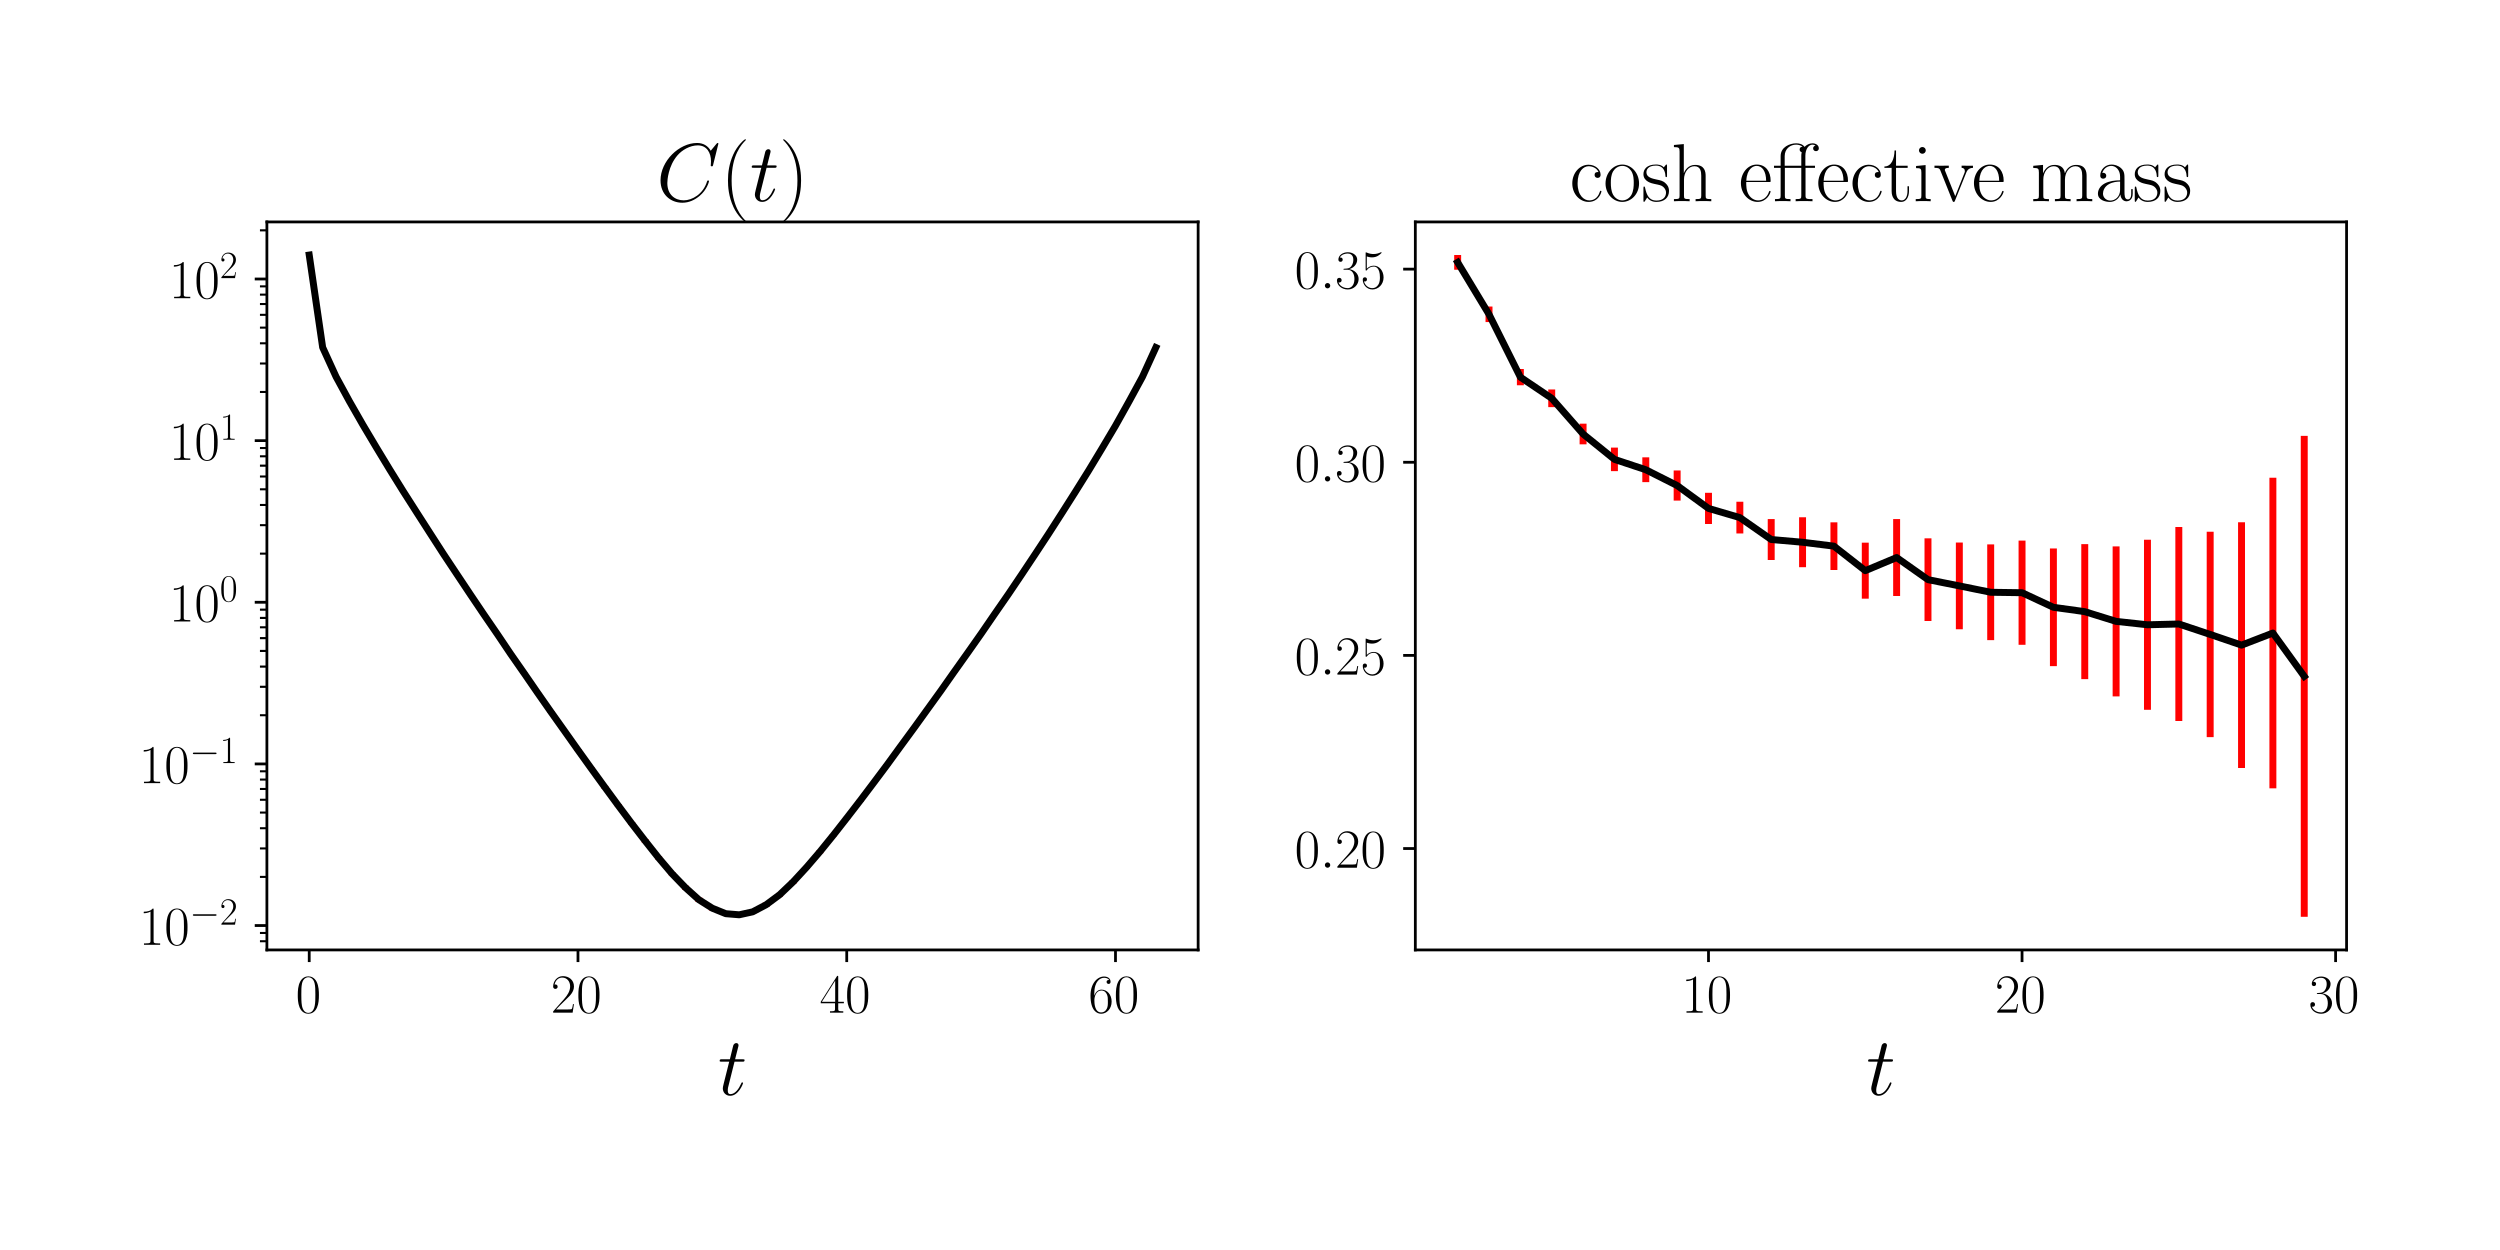 <?xml version="1.0" encoding="utf-8" standalone="no"?>
<!DOCTYPE svg PUBLIC "-//W3C//DTD SVG 1.1//EN"
  "http://www.w3.org/Graphics/SVG/1.1/DTD/svg11.dtd">
<!-- Created with matplotlib (https://matplotlib.org/) -->
<svg height="360pt" version="1.1" viewBox="0 0 720 360" width="720pt" xmlns="http://www.w3.org/2000/svg" xmlns:xlink="http://www.w3.org/1999/xlink">
 <defs>
  <style type="text/css">*{stroke-linecap:butt;stroke-linejoin:round;}</style>
 </defs>
 <g id="figure_1">
  <g id="patch_1">
   <path d="M 0 360 
L 720 360 
L 720 0 
L 0 0 
z
" style="fill:#ffffff;"/>
  </g>
  <g id="axes_1">
   <g id="patch_2">
    <path d="M 76.866 273.576 
L 345.063 273.576 
L 345.063 63.911 
L 76.866 63.911 
z
" style="fill:#ffffff;"/>
   </g>
   <g id="matplotlib.axis_1">
    <g id="xtick_1">
     <g id="line2d_1">
      <defs>
       <path d="M 0 0 
L 0 3.5 
" id="m0d33164f0e" style="stroke:#000000;stroke-width:0.8;"/>
      </defs>
      <g>
       <use style="stroke:#000000;stroke-width:0.8;" x="89.056" xlink:href="#m0d33164f0e" y="273.576"/>
      </g>
     </g>
     <g id="text_1">
      <!-- $\mathdefault{0}$ -->
      <g transform="translate(85.154 291.645)scale(0.16 -0.16)">
       <defs>
        <path d="M 42 31.641 
C 42 37.75 41.906 48.125 37.703 56.109 
C 34 63.109 28.094 65.594 22.906 65.594 
C 18.094 65.594 12 63.406 8.203 56.203 
C 4.203 48.719 3.797 39.438 3.797 31.641 
C 3.797 25.953 3.906 17.281 7 9.672 
C 11.297 -0.609 19 -2 22.906 -2 
C 27.5 -2 34.5 -0.109 38.594 9.375 
C 41.594 16.281 42 24.359 42 31.641 
z
M 22.906 -0.406 
C 16.5 -0.406 12.703 5.078 11.297 12.688 
C 10.203 18.562 10.203 27.156 10.203 32.75 
C 10.203 40.438 10.203 46.828 11.5 52.922 
C 13.406 61.391 19 64 22.906 64 
C 27 64 32.297 61.297 34.203 53.125 
C 35.5 47.438 35.594 40.734 35.594 32.75 
C 35.594 26.25 35.594 18.266 34.406 12.375 
C 32.297 1.484 26.406 -0.406 22.906 -0.406 
z
" id="CMR17-48"/>
       </defs>
       <use transform="scale(0.996)" xlink:href="#CMR17-48"/>
      </g>
     </g>
    </g>
    <g id="xtick_2">
     <g id="line2d_2">
      <g>
       <use style="stroke:#000000;stroke-width:0.8;" x="166.458" xlink:href="#m0d33164f0e" y="273.576"/>
      </g>
     </g>
     <g id="text_2">
      <!-- $\mathdefault{20}$ -->
      <g transform="translate(158.654 291.645)scale(0.16 -0.16)">
       <defs>
        <path d="M 41.703 15.453 
L 39.906 15.453 
C 38.906 8.375 38.094 7.172 37.703 6.562 
C 37.203 5.766 30 5.766 28.594 5.766 
L 9.406 5.766 
C 13 9.672 20 16.75 28.5 24.953 
C 34.594 30.734 41.703 37.531 41.703 47.422 
C 41.703 59.219 32.297 66 21.797 66 
C 10.797 66 4.094 56.312 4.094 47.344 
C 4.094 43.438 7 42.938 8.203 42.938 
C 9.203 42.938 12.203 43.547 12.203 47.031 
C 12.203 50.109 9.594 51 8.203 51 
C 7.594 51 7 50.906 6.594 50.703 
C 8.5 59.219 14.297 63.406 20.406 63.406 
C 29.094 63.406 34.797 56.516 34.797 47.422 
C 34.797 38.734 29.703 31.25 24 24.75 
L 4.094 2.281 
L 4.094 0 
L 39.297 0 
z
" id="CMR17-50"/>
       </defs>
       <use transform="scale(0.996)" xlink:href="#CMR17-50"/>
       <use transform="translate(45.69 0)scale(0.996)" xlink:href="#CMR17-48"/>
      </g>
     </g>
    </g>
    <g id="xtick_3">
     <g id="line2d_3">
      <g>
       <use style="stroke:#000000;stroke-width:0.8;" x="243.86" xlink:href="#m0d33164f0e" y="273.576"/>
      </g>
     </g>
     <g id="text_3">
      <!-- $\mathdefault{40}$ -->
      <g transform="translate(236.056 291.645)scale(0.16 -0.16)">
       <defs>
        <path d="M 33.594 64.406 
C 33.594 66.5 33.5 66.5 31.703 66.5 
L 2 19.594 
L 2 17 
L 27.797 17 
L 27.797 7.141 
C 27.797 3.5 27.594 2.5 20.594 2.5 
L 18.703 2.5 
L 18.703 0 
C 21.906 0 27.297 0 30.703 0 
C 34.094 0 39.5 0 42.703 0 
L 42.703 2.5 
L 40.797 2.5 
C 33.797 2.5 33.594 3.5 33.594 7.141 
L 33.594 17 
L 43.797 17 
L 43.797 19.594 
L 33.594 19.594 
z
M 28.094 57.859 
L 28.094 19.594 
L 4 19.594 
z
" id="CMR17-52"/>
       </defs>
       <use transform="scale(0.996)" xlink:href="#CMR17-52"/>
       <use transform="translate(45.69 0)scale(0.996)" xlink:href="#CMR17-48"/>
      </g>
     </g>
    </g>
    <g id="xtick_4">
     <g id="line2d_4">
      <g>
       <use style="stroke:#000000;stroke-width:0.8;" x="321.262" xlink:href="#m0d33164f0e" y="273.576"/>
      </g>
     </g>
     <g id="text_4">
      <!-- $\mathdefault{60}$ -->
      <g transform="translate(313.458 291.645)scale(0.16 -0.16)">
       <defs>
        <path d="M 10.594 34 
C 10.594 57.656 21.797 63 28.297 63 
C 30.406 63 35.5 62.641 37.5 59 
C 35.906 59 32.906 59 32.906 55.516 
C 32.906 52.828 35.094 51.922 36.5 51.922 
C 37.406 51.922 40.094 52.312 40.094 55.625 
C 40.094 61.781 35.094 65.297 28.203 65.297 
C 16.297 65.297 3.797 52.969 3.797 31 
C 3.797 3.953 15.094 -2 23.094 -2 
C 32.797 -2 42 6.672 42 20.047 
C 42 32.516 33.906 41.594 23.703 41.594 
C 17.594 41.594 13.094 37.609 10.594 30.625 
z
M 23.094 0.391 
C 10.797 0.391 10.797 18.75 10.797 22.438 
C 10.797 29.625 14.203 40 23.5 40 
C 25.203 40 30.094 40 33.406 33.125 
C 35.203 29.219 35.203 25.141 35.203 20.141 
C 35.203 14.75 35.203 10.781 33.094 6.781 
C 30.906 2.672 27.703 0.391 23.094 0.391 
z
" id="CMR17-54"/>
       </defs>
       <use transform="scale(0.996)" xlink:href="#CMR17-54"/>
       <use transform="translate(45.69 0)scale(0.996)" xlink:href="#CMR17-48"/>
      </g>
     </g>
    </g>
    <g id="text_5">
     <!-- $t$ -->
     <g transform="translate(206.737 315.349)scale(0.24 -0.24)">
      <defs>
       <path d="M 20.094 40.094 
L 29.297 40.094 
C 31.203 40.094 32.203 40.094 32.203 41.891 
C 32.203 43 31.594 43 29.594 43 
L 20.797 43 
L 24.5 57.688 
C 24.906 59.078 24.906 59.281 24.906 60 
C 24.906 61.609 23.594 62.5 22.297 62.5 
C 21.5 62.5 19.203 62.203 18.406 58.984 
L 14.5 43 
L 5.094 43 
C 3.094 43 2.203 43 2.203 41.094 
C 2.203 40.094 2.906 40.094 4.797 40.094 
L 13.703 40.094 
L 7.094 13.766 
C 6.297 10.281 6 9.281 6 7.984 
C 6 3.297 9.297 -1 14.906 -1 
C 25 -1 30.406 13.562 30.406 14.25 
C 30.406 14.859 30 15.156 29.406 15.156 
C 29.203 15.156 28.797 15.156 28.594 14.75 
C 28.5 14.656 28.406 14.547 27.703 12.953 
C 25.594 7.984 21 1 15.203 1 
C 12.203 1 12 3.5 12 5.688 
C 12 5.781 12 7.688 12.297 8.875 
z
" id="CMMI12-116"/>
      </defs>
      <use transform="scale(0.996)" xlink:href="#CMMI12-116"/>
     </g>
    </g>
   </g>
   <g id="matplotlib.axis_2">
    <g id="ytick_1">
     <g id="line2d_5">
      <defs>
       <path d="M 0 0 
L -3.5 0 
" id="m6067102708" style="stroke:#000000;stroke-width:0.8;"/>
      </defs>
      <g>
       <use style="stroke:#000000;stroke-width:0.8;" x="76.866" xlink:href="#m6067102708" y="266.56"/>
      </g>
     </g>
     <g id="text_6">
      <!-- $\mathdefault{10^{-2}}$ -->
      <g transform="translate(40 272.095)scale(0.16 -0.16)">
       <defs>
        <path d="M 26.594 63.406 
C 26.594 65.5 26.5 65.5 25.094 65.5 
C 21.203 61.188 15.297 59.797 9.703 59.797 
C 9.406 59.797 8.906 59.797 8.797 59.5 
C 8.703 59.297 8.703 59.094 8.703 57 
C 11.797 57 17 57.594 21 59.984 
L 21 7.203 
C 21 3.688 20.797 2.5 12.203 2.5 
L 9.203 2.5 
L 9.203 0 
C 14 0 19 0 23.797 0 
C 28.594 0 33.594 0 38.406 0 
L 38.406 2.5 
L 35.406 2.5 
C 26.797 2.5 26.594 3.594 26.594 7.156 
z
" id="CMR17-49"/>
        <path d="M 65.906 23 
C 67.594 23 69.406 23 69.406 25 
C 69.406 27 67.594 27 65.906 27 
L 11.797 27 
C 10.094 27 8.297 27 8.297 25 
C 8.297 23 10.094 23 11.797 23 
z
" id="CMSY10-0"/>
       </defs>
       <use transform="scale(0.996)" xlink:href="#CMR17-49"/>
       <use transform="translate(45.69 0)scale(0.996)" xlink:href="#CMR17-48"/>
       <use transform="translate(91.381 36.154)scale(0.697)" xlink:href="#CMSY10-0"/>
       <use transform="translate(145.622 36.154)scale(0.697)" xlink:href="#CMR17-50"/>
      </g>
     </g>
    </g>
    <g id="ytick_2">
     <g id="line2d_6">
      <g>
       <use style="stroke:#000000;stroke-width:0.8;" x="76.866" xlink:href="#m6067102708" y="220.007"/>
      </g>
     </g>
     <g id="text_7">
      <!-- $\mathdefault{10^{-1}}$ -->
      <g transform="translate(40 225.542)scale(0.16 -0.16)">
       <use transform="scale(0.996)" xlink:href="#CMR17-49"/>
       <use transform="translate(45.69 0)scale(0.996)" xlink:href="#CMR17-48"/>
       <use transform="translate(91.381 36.154)scale(0.697)" xlink:href="#CMSY10-0"/>
       <use transform="translate(145.622 36.154)scale(0.697)" xlink:href="#CMR17-49"/>
      </g>
     </g>
    </g>
    <g id="ytick_3">
     <g id="line2d_7">
      <g>
       <use style="stroke:#000000;stroke-width:0.8;" x="76.866" xlink:href="#m6067102708" y="173.455"/>
      </g>
     </g>
     <g id="text_8">
      <!-- $\mathdefault{10^{0}}$ -->
      <g transform="translate(48.679 178.989)scale(0.16 -0.16)">
       <use transform="scale(0.996)" xlink:href="#CMR17-49"/>
       <use transform="translate(45.69 0)scale(0.996)" xlink:href="#CMR17-48"/>
       <use transform="translate(91.381 36.154)scale(0.697)" xlink:href="#CMR17-48"/>
      </g>
     </g>
    </g>
    <g id="ytick_4">
     <g id="line2d_8">
      <g>
       <use style="stroke:#000000;stroke-width:0.8;" x="76.866" xlink:href="#m6067102708" y="126.902"/>
      </g>
     </g>
     <g id="text_9">
      <!-- $\mathdefault{10^{1}}$ -->
      <g transform="translate(48.679 132.437)scale(0.16 -0.16)">
       <use transform="scale(0.996)" xlink:href="#CMR17-49"/>
       <use transform="translate(45.69 0)scale(0.996)" xlink:href="#CMR17-48"/>
       <use transform="translate(91.381 36.154)scale(0.697)" xlink:href="#CMR17-49"/>
      </g>
     </g>
    </g>
    <g id="ytick_5">
     <g id="line2d_9">
      <g>
       <use style="stroke:#000000;stroke-width:0.8;" x="76.866" xlink:href="#m6067102708" y="80.349"/>
      </g>
     </g>
     <g id="text_10">
      <!-- $\mathdefault{10^{2}}$ -->
      <g transform="translate(48.679 85.884)scale(0.16 -0.16)">
       <use transform="scale(0.996)" xlink:href="#CMR17-49"/>
       <use transform="translate(45.69 0)scale(0.996)" xlink:href="#CMR17-48"/>
       <use transform="translate(91.381 36.154)scale(0.697)" xlink:href="#CMR17-50"/>
      </g>
     </g>
    </g>
    <g id="ytick_6">
     <g id="line2d_10">
      <defs>
       <path d="M 0 0 
L -2 0 
" id="md2aa01d8fb" style="stroke:#000000;stroke-width:0.6;"/>
      </defs>
      <g>
       <use style="stroke:#000000;stroke-width:0.6;" x="76.866" xlink:href="#md2aa01d8fb" y="271.071"/>
      </g>
     </g>
    </g>
    <g id="ytick_7">
     <g id="line2d_11">
      <g>
       <use style="stroke:#000000;stroke-width:0.6;" x="76.866" xlink:href="#md2aa01d8fb" y="268.69"/>
      </g>
     </g>
    </g>
    <g id="ytick_8">
     <g id="line2d_12">
      <g>
       <use style="stroke:#000000;stroke-width:0.6;" x="76.866" xlink:href="#md2aa01d8fb" y="252.546"/>
      </g>
     </g>
    </g>
    <g id="ytick_9">
     <g id="line2d_13">
      <g>
       <use style="stroke:#000000;stroke-width:0.6;" x="76.866" xlink:href="#md2aa01d8fb" y="244.349"/>
      </g>
     </g>
    </g>
    <g id="ytick_10">
     <g id="line2d_14">
      <g>
       <use style="stroke:#000000;stroke-width:0.6;" x="76.866" xlink:href="#md2aa01d8fb" y="238.532"/>
      </g>
     </g>
    </g>
    <g id="ytick_11">
     <g id="line2d_15">
      <g>
       <use style="stroke:#000000;stroke-width:0.6;" x="76.866" xlink:href="#md2aa01d8fb" y="234.021"/>
      </g>
     </g>
    </g>
    <g id="ytick_12">
     <g id="line2d_16">
      <g>
       <use style="stroke:#000000;stroke-width:0.6;" x="76.866" xlink:href="#md2aa01d8fb" y="230.335"/>
      </g>
     </g>
    </g>
    <g id="ytick_13">
     <g id="line2d_17">
      <g>
       <use style="stroke:#000000;stroke-width:0.6;" x="76.866" xlink:href="#md2aa01d8fb" y="227.218"/>
      </g>
     </g>
    </g>
    <g id="ytick_14">
     <g id="line2d_18">
      <g>
       <use style="stroke:#000000;stroke-width:0.6;" x="76.866" xlink:href="#md2aa01d8fb" y="224.519"/>
      </g>
     </g>
    </g>
    <g id="ytick_15">
     <g id="line2d_19">
      <g>
       <use style="stroke:#000000;stroke-width:0.6;" x="76.866" xlink:href="#md2aa01d8fb" y="222.137"/>
      </g>
     </g>
    </g>
    <g id="ytick_16">
     <g id="line2d_20">
      <g>
       <use style="stroke:#000000;stroke-width:0.6;" x="76.866" xlink:href="#md2aa01d8fb" y="205.993"/>
      </g>
     </g>
    </g>
    <g id="ytick_17">
     <g id="line2d_21">
      <g>
       <use style="stroke:#000000;stroke-width:0.6;" x="76.866" xlink:href="#md2aa01d8fb" y="197.796"/>
      </g>
     </g>
    </g>
    <g id="ytick_18">
     <g id="line2d_22">
      <g>
       <use style="stroke:#000000;stroke-width:0.6;" x="76.866" xlink:href="#md2aa01d8fb" y="191.98"/>
      </g>
     </g>
    </g>
    <g id="ytick_19">
     <g id="line2d_23">
      <g>
       <use style="stroke:#000000;stroke-width:0.6;" x="76.866" xlink:href="#md2aa01d8fb" y="187.468"/>
      </g>
     </g>
    </g>
    <g id="ytick_20">
     <g id="line2d_24">
      <g>
       <use style="stroke:#000000;stroke-width:0.6;" x="76.866" xlink:href="#md2aa01d8fb" y="183.782"/>
      </g>
     </g>
    </g>
    <g id="ytick_21">
     <g id="line2d_25">
      <g>
       <use style="stroke:#000000;stroke-width:0.6;" x="76.866" xlink:href="#md2aa01d8fb" y="180.666"/>
      </g>
     </g>
    </g>
    <g id="ytick_22">
     <g id="line2d_26">
      <g>
       <use style="stroke:#000000;stroke-width:0.6;" x="76.866" xlink:href="#md2aa01d8fb" y="177.966"/>
      </g>
     </g>
    </g>
    <g id="ytick_23">
     <g id="line2d_27">
      <g>
       <use style="stroke:#000000;stroke-width:0.6;" x="76.866" xlink:href="#md2aa01d8fb" y="175.585"/>
      </g>
     </g>
    </g>
    <g id="ytick_24">
     <g id="line2d_28">
      <g>
       <use style="stroke:#000000;stroke-width:0.6;" x="76.866" xlink:href="#md2aa01d8fb" y="159.441"/>
      </g>
     </g>
    </g>
    <g id="ytick_25">
     <g id="line2d_29">
      <g>
       <use style="stroke:#000000;stroke-width:0.6;" x="76.866" xlink:href="#md2aa01d8fb" y="151.243"/>
      </g>
     </g>
    </g>
    <g id="ytick_26">
     <g id="line2d_30">
      <g>
       <use style="stroke:#000000;stroke-width:0.6;" x="76.866" xlink:href="#md2aa01d8fb" y="145.427"/>
      </g>
     </g>
    </g>
    <g id="ytick_27">
     <g id="line2d_31">
      <g>
       <use style="stroke:#000000;stroke-width:0.6;" x="76.866" xlink:href="#md2aa01d8fb" y="140.916"/>
      </g>
     </g>
    </g>
    <g id="ytick_28">
     <g id="line2d_32">
      <g>
       <use style="stroke:#000000;stroke-width:0.6;" x="76.866" xlink:href="#md2aa01d8fb" y="137.23"/>
      </g>
     </g>
    </g>
    <g id="ytick_29">
     <g id="line2d_33">
      <g>
       <use style="stroke:#000000;stroke-width:0.6;" x="76.866" xlink:href="#md2aa01d8fb" y="134.113"/>
      </g>
     </g>
    </g>
    <g id="ytick_30">
     <g id="line2d_34">
      <g>
       <use style="stroke:#000000;stroke-width:0.6;" x="76.866" xlink:href="#md2aa01d8fb" y="131.413"/>
      </g>
     </g>
    </g>
    <g id="ytick_31">
     <g id="line2d_35">
      <g>
       <use style="stroke:#000000;stroke-width:0.6;" x="76.866" xlink:href="#md2aa01d8fb" y="129.032"/>
      </g>
     </g>
    </g>
    <g id="ytick_32">
     <g id="line2d_36">
      <g>
       <use style="stroke:#000000;stroke-width:0.6;" x="76.866" xlink:href="#md2aa01d8fb" y="112.888"/>
      </g>
     </g>
    </g>
    <g id="ytick_33">
     <g id="line2d_37">
      <g>
       <use style="stroke:#000000;stroke-width:0.6;" x="76.866" xlink:href="#md2aa01d8fb" y="104.691"/>
      </g>
     </g>
    </g>
    <g id="ytick_34">
     <g id="line2d_38">
      <g>
       <use style="stroke:#000000;stroke-width:0.6;" x="76.866" xlink:href="#md2aa01d8fb" y="98.874"/>
      </g>
     </g>
    </g>
    <g id="ytick_35">
     <g id="line2d_39">
      <g>
       <use style="stroke:#000000;stroke-width:0.6;" x="76.866" xlink:href="#md2aa01d8fb" y="94.363"/>
      </g>
     </g>
    </g>
    <g id="ytick_36">
     <g id="line2d_40">
      <g>
       <use style="stroke:#000000;stroke-width:0.6;" x="76.866" xlink:href="#md2aa01d8fb" y="90.677"/>
      </g>
     </g>
    </g>
    <g id="ytick_37">
     <g id="line2d_41">
      <g>
       <use style="stroke:#000000;stroke-width:0.6;" x="76.866" xlink:href="#md2aa01d8fb" y="87.56"/>
      </g>
     </g>
    </g>
    <g id="ytick_38">
     <g id="line2d_42">
      <g>
       <use style="stroke:#000000;stroke-width:0.6;" x="76.866" xlink:href="#md2aa01d8fb" y="84.861"/>
      </g>
     </g>
    </g>
    <g id="ytick_39">
     <g id="line2d_43">
      <g>
       <use style="stroke:#000000;stroke-width:0.6;" x="76.866" xlink:href="#md2aa01d8fb" y="82.479"/>
      </g>
     </g>
    </g>
    <g id="ytick_40">
     <g id="line2d_44">
      <g>
       <use style="stroke:#000000;stroke-width:0.6;" x="76.866" xlink:href="#md2aa01d8fb" y="66.335"/>
      </g>
     </g>
    </g>
   </g>
   <g id="LineCollection_1">
    <path clip-path="url(#pf3f26d2b0a)" d="M 89.056 73.465 
L 89.056 73.441 
" style="fill:none;stroke:#ff0000;stroke-width:2;"/>
    <path clip-path="url(#pf3f26d2b0a)" d="M 92.926 100.086 
L 92.926 100.027 
" style="fill:none;stroke:#ff0000;stroke-width:2;"/>
    <path clip-path="url(#pf3f26d2b0a)" d="M 96.797 108.56 
L 96.797 108.492 
" style="fill:none;stroke:#ff0000;stroke-width:2;"/>
    <path clip-path="url(#pf3f26d2b0a)" d="M 100.667 115.674 
L 100.667 115.598 
" style="fill:none;stroke:#ff0000;stroke-width:2;"/>
    <path clip-path="url(#pf3f26d2b0a)" d="M 104.537 122.439 
L 104.537 122.351 
" style="fill:none;stroke:#ff0000;stroke-width:2;"/>
    <path clip-path="url(#pf3f26d2b0a)" d="M 108.407 128.937 
L 108.407 128.853 
" style="fill:none;stroke:#ff0000;stroke-width:2;"/>
    <path clip-path="url(#pf3f26d2b0a)" d="M 112.277 135.329 
L 112.277 135.236 
" style="fill:none;stroke:#ff0000;stroke-width:2;"/>
    <path clip-path="url(#pf3f26d2b0a)" d="M 116.147 141.57 
L 116.147 141.457 
" style="fill:none;stroke:#ff0000;stroke-width:2;"/>
    <path clip-path="url(#pf3f26d2b0a)" d="M 120.017 147.641 
L 120.017 147.509 
" style="fill:none;stroke:#ff0000;stroke-width:2;"/>
    <path clip-path="url(#pf3f26d2b0a)" d="M 123.887 153.672 
L 123.887 153.534 
" style="fill:none;stroke:#ff0000;stroke-width:2;"/>
    <path clip-path="url(#pf3f26d2b0a)" d="M 127.757 159.69 
L 127.757 159.533 
" style="fill:none;stroke:#ff0000;stroke-width:2;"/>
    <path clip-path="url(#pf3f26d2b0a)" d="M 131.627 165.53 
L 131.627 165.346 
" style="fill:none;stroke:#ff0000;stroke-width:2;"/>
    <path clip-path="url(#pf3f26d2b0a)" d="M 135.498 171.351 
L 135.498 171.15 
" style="fill:none;stroke:#ff0000;stroke-width:2;"/>
    <path clip-path="url(#pf3f26d2b0a)" d="M 139.368 177.11 
L 139.368 176.875 
" style="fill:none;stroke:#ff0000;stroke-width:2;"/>
    <path clip-path="url(#pf3f26d2b0a)" d="M 143.238 182.784 
L 143.238 182.484 
" style="fill:none;stroke:#ff0000;stroke-width:2;"/>
    <path clip-path="url(#pf3f26d2b0a)" d="M 147.108 188.555 
L 147.108 188.227 
" style="fill:none;stroke:#ff0000;stroke-width:2;"/>
    <path clip-path="url(#pf3f26d2b0a)" d="M 150.978 194.154 
L 150.978 193.726 
" style="fill:none;stroke:#ff0000;stroke-width:2;"/>
    <path clip-path="url(#pf3f26d2b0a)" d="M 154.848 199.823 
L 154.848 199.301 
" style="fill:none;stroke:#ff0000;stroke-width:2;"/>
    <path clip-path="url(#pf3f26d2b0a)" d="M 158.718 205.348 
L 158.718 204.841 
" style="fill:none;stroke:#ff0000;stroke-width:2;"/>
    <path clip-path="url(#pf3f26d2b0a)" d="M 162.588 210.817 
L 162.588 210.269 
" style="fill:none;stroke:#ff0000;stroke-width:2;"/>
    <path clip-path="url(#pf3f26d2b0a)" d="M 166.458 216.302 
L 166.458 215.71 
" style="fill:none;stroke:#ff0000;stroke-width:2;"/>
    <path clip-path="url(#pf3f26d2b0a)" d="M 170.328 221.742 
L 170.328 221.048 
" style="fill:none;stroke:#ff0000;stroke-width:2;"/>
    <path clip-path="url(#pf3f26d2b0a)" d="M 174.199 227.141 
L 174.199 226.327 
" style="fill:none;stroke:#ff0000;stroke-width:2;"/>
    <path clip-path="url(#pf3f26d2b0a)" d="M 178.069 232.4 
L 178.069 231.61 
" style="fill:none;stroke:#ff0000;stroke-width:2;"/>
    <path clip-path="url(#pf3f26d2b0a)" d="M 181.939 237.594 
L 181.939 236.754 
" style="fill:none;stroke:#ff0000;stroke-width:2;"/>
    <path clip-path="url(#pf3f26d2b0a)" d="M 185.809 242.693 
L 185.809 241.691 
" style="fill:none;stroke:#ff0000;stroke-width:2;"/>
    <path clip-path="url(#pf3f26d2b0a)" d="M 189.679 247.552 
L 189.679 246.605 
" style="fill:none;stroke:#ff0000;stroke-width:2;"/>
    <path clip-path="url(#pf3f26d2b0a)" d="M 193.549 252.089 
L 193.549 251.189 
" style="fill:none;stroke:#ff0000;stroke-width:2;"/>
    <path clip-path="url(#pf3f26d2b0a)" d="M 197.419 256.238 
L 197.419 255.074 
" style="fill:none;stroke:#ff0000;stroke-width:2;"/>
    <path clip-path="url(#pf3f26d2b0a)" d="M 201.289 259.75 
L 201.289 258.528 
" style="fill:none;stroke:#ff0000;stroke-width:2;"/>
    <path clip-path="url(#pf3f26d2b0a)" d="M 205.159 262.21 
L 205.159 260.951 
" style="fill:none;stroke:#ff0000;stroke-width:2;"/>
    <path clip-path="url(#pf3f26d2b0a)" d="M 209.029 263.788 
L 209.029 262.519 
" style="fill:none;stroke:#ff0000;stroke-width:2;"/>
    <path clip-path="url(#pf3f26d2b0a)" d="M 212.899 264.046 
L 212.899 262.89 
" style="fill:none;stroke:#ff0000;stroke-width:2;"/>
    <path clip-path="url(#pf3f26d2b0a)" d="M 216.77 263.204 
L 216.77 262.032 
" style="fill:none;stroke:#ff0000;stroke-width:2;"/>
    <path clip-path="url(#pf3f26d2b0a)" d="M 220.64 261.181 
L 220.64 259.977 
" style="fill:none;stroke:#ff0000;stroke-width:2;"/>
    <path clip-path="url(#pf3f26d2b0a)" d="M 224.51 258.25 
L 224.51 257.168 
" style="fill:none;stroke:#ff0000;stroke-width:2;"/>
    <path clip-path="url(#pf3f26d2b0a)" d="M 228.38 254.532 
L 228.38 253.511 
" style="fill:none;stroke:#ff0000;stroke-width:2;"/>
    <path clip-path="url(#pf3f26d2b0a)" d="M 232.25 250.255 
L 232.25 249.393 
" style="fill:none;stroke:#ff0000;stroke-width:2;"/>
    <path clip-path="url(#pf3f26d2b0a)" d="M 236.12 245.749 
L 236.12 244.886 
" style="fill:none;stroke:#ff0000;stroke-width:2;"/>
    <path clip-path="url(#pf3f26d2b0a)" d="M 239.99 240.883 
L 239.99 240.207 
" style="fill:none;stroke:#ff0000;stroke-width:2;"/>
    <path clip-path="url(#pf3f26d2b0a)" d="M 243.86 235.925 
L 243.86 235.284 
" style="fill:none;stroke:#ff0000;stroke-width:2;"/>
    <path clip-path="url(#pf3f26d2b0a)" d="M 247.73 230.899 
L 247.73 230.28 
" style="fill:none;stroke:#ff0000;stroke-width:2;"/>
    <path clip-path="url(#pf3f26d2b0a)" d="M 251.6 225.714 
L 251.6 225.208 
" style="fill:none;stroke:#ff0000;stroke-width:2;"/>
    <path clip-path="url(#pf3f26d2b0a)" d="M 255.471 220.493 
L 255.471 220.078 
" style="fill:none;stroke:#ff0000;stroke-width:2;"/>
    <path clip-path="url(#pf3f26d2b0a)" d="M 259.341 215.16 
L 259.341 214.778 
" style="fill:none;stroke:#ff0000;stroke-width:2;"/>
    <path clip-path="url(#pf3f26d2b0a)" d="M 263.211 209.866 
L 263.211 209.523 
" style="fill:none;stroke:#ff0000;stroke-width:2;"/>
    <path clip-path="url(#pf3f26d2b0a)" d="M 267.081 204.49 
L 267.081 204.163 
" style="fill:none;stroke:#ff0000;stroke-width:2;"/>
    <path clip-path="url(#pf3f26d2b0a)" d="M 270.951 199.121 
L 270.951 198.813 
" style="fill:none;stroke:#ff0000;stroke-width:2;"/>
    <path clip-path="url(#pf3f26d2b0a)" d="M 274.821 193.602 
L 274.821 193.32 
" style="fill:none;stroke:#ff0000;stroke-width:2;"/>
    <path clip-path="url(#pf3f26d2b0a)" d="M 278.691 188.135 
L 278.691 187.9 
" style="fill:none;stroke:#ff0000;stroke-width:2;"/>
    <path clip-path="url(#pf3f26d2b0a)" d="M 282.561 182.617 
L 282.561 182.428 
" style="fill:none;stroke:#ff0000;stroke-width:2;"/>
    <path clip-path="url(#pf3f26d2b0a)" d="M 286.431 176.97 
L 286.431 176.775 
" style="fill:none;stroke:#ff0000;stroke-width:2;"/>
    <path clip-path="url(#pf3f26d2b0a)" d="M 290.301 171.382 
L 290.301 171.203 
" style="fill:none;stroke:#ff0000;stroke-width:2;"/>
    <path clip-path="url(#pf3f26d2b0a)" d="M 294.172 165.627 
L 294.172 165.482 
" style="fill:none;stroke:#ff0000;stroke-width:2;"/>
    <path clip-path="url(#pf3f26d2b0a)" d="M 298.042 159.816 
L 298.042 159.651 
" style="fill:none;stroke:#ff0000;stroke-width:2;"/>
    <path clip-path="url(#pf3f26d2b0a)" d="M 301.912 153.925 
L 301.912 153.786 
" style="fill:none;stroke:#ff0000;stroke-width:2;"/>
    <path clip-path="url(#pf3f26d2b0a)" d="M 305.782 147.897 
L 305.782 147.767 
" style="fill:none;stroke:#ff0000;stroke-width:2;"/>
    <path clip-path="url(#pf3f26d2b0a)" d="M 309.652 141.785 
L 309.652 141.679 
" style="fill:none;stroke:#ff0000;stroke-width:2;"/>
    <path clip-path="url(#pf3f26d2b0a)" d="M 313.522 135.59 
L 313.522 135.483 
" style="fill:none;stroke:#ff0000;stroke-width:2;"/>
    <path clip-path="url(#pf3f26d2b0a)" d="M 317.392 129.169 
L 317.392 129.079 
" style="fill:none;stroke:#ff0000;stroke-width:2;"/>
    <path clip-path="url(#pf3f26d2b0a)" d="M 321.262 122.645 
L 321.262 122.558 
" style="fill:none;stroke:#ff0000;stroke-width:2;"/>
    <path clip-path="url(#pf3f26d2b0a)" d="M 325.132 115.722 
L 325.132 115.641 
" style="fill:none;stroke:#ff0000;stroke-width:2;"/>
    <path clip-path="url(#pf3f26d2b0a)" d="M 329.002 108.604 
L 329.002 108.531 
" style="fill:none;stroke:#ff0000;stroke-width:2;"/>
    <path clip-path="url(#pf3f26d2b0a)" d="M 332.872 100.123 
L 332.872 100.057 
" style="fill:none;stroke:#ff0000;stroke-width:2;"/>
   </g>
   <g id="line2d_45">
    <path clip-path="url(#pf3f26d2b0a)" d="M 89.056 73.453 
L 92.926 100.057 
L 96.797 108.526 
L 100.667 115.636 
L 104.537 122.395 
L 108.407 128.895 
L 112.277 135.282 
L 116.147 141.514 
L 120.017 147.575 
L 123.887 153.603 
L 127.757 159.611 
L 131.627 165.438 
L 135.498 171.25 
L 139.368 176.992 
L 143.238 182.633 
L 147.108 188.39 
L 150.978 193.939 
L 154.848 199.56 
L 158.718 205.093 
L 162.588 210.541 
L 166.458 216.004 
L 170.328 221.392 
L 174.199 226.73 
L 178.069 232.001 
L 181.939 237.17 
L 185.809 242.186 
L 189.679 247.073 
L 193.549 251.634 
L 197.419 255.648 
L 201.289 259.13 
L 205.159 261.571 
L 209.029 263.143 
L 212.899 263.46 
L 216.77 262.61 
L 220.64 260.57 
L 224.51 257.702 
L 228.38 254.015 
L 232.25 249.82 
L 236.12 245.313 
L 239.99 240.543 
L 243.86 235.602 
L 247.73 230.587 
L 251.6 225.459 
L 255.471 220.285 
L 259.341 214.968 
L 263.211 209.694 
L 267.081 204.326 
L 270.951 198.966 
L 274.821 193.461 
L 278.691 188.017 
L 282.561 182.522 
L 286.431 176.872 
L 290.301 171.292 
L 294.172 165.554 
L 298.042 159.733 
L 301.912 153.856 
L 305.782 147.832 
L 309.652 141.732 
L 313.522 135.537 
L 317.392 129.124 
L 321.262 122.602 
L 325.132 115.681 
L 329.002 108.568 
L 332.872 100.09 
" style="fill:none;stroke:#000000;stroke-linecap:square;stroke-width:2;"/>
   </g>
   <g id="patch_3">
    <path d="M 76.866 273.576 
L 76.866 63.911 
" style="fill:none;stroke:#000000;stroke-linecap:square;stroke-linejoin:miter;stroke-width:0.8;"/>
   </g>
   <g id="patch_4">
    <path d="M 345.063 273.576 
L 345.063 63.911 
" style="fill:none;stroke:#000000;stroke-linecap:square;stroke-linejoin:miter;stroke-width:0.8;"/>
   </g>
   <g id="patch_5">
    <path d="M 76.866 273.576 
L 345.063 273.576 
" style="fill:none;stroke:#000000;stroke-linecap:square;stroke-linejoin:miter;stroke-width:0.8;"/>
   </g>
   <g id="patch_6">
    <path d="M 76.866 63.911 
L 345.063 63.911 
" style="fill:none;stroke:#000000;stroke-linecap:square;stroke-linejoin:miter;stroke-width:0.8;"/>
   </g>
   <g id="text_11">
    <!-- $C(t)$ -->
    <g transform="translate(189.036 57.911)scale(0.24 -0.24)">
     <defs>
      <path d="M 74.703 69.109 
C 74.703 70 74 70 73.797 70 
C 73.594 70 73.203 70 72.406 69 
L 65.5 60.656 
C 62 66.625 56.5 70 49 70 
C 27.406 70 5 48.25 5 24.922 
C 5 8.328 16.703 -2 31.297 -2 
C 39.297 -2 46.297 1.375 52.094 6.25 
C 60.797 13.484 63.406 23.141 63.406 23.922 
C 63.406 24.812 62.594 24.812 62.297 24.812 
C 61.406 24.812 61.297 24.219 61.094 23.812 
C 56.5 8.344 43 0.891 33 0.891 
C 22.406 0.891 13.203 7.641 13.203 21.734 
C 13.203 24.922 14.203 42.188 25.5 55.188 
C 31 61.547 40.406 67.109 49.906 67.109 
C 60.906 67.109 65.797 58.078 65.797 47.938 
C 65.797 45.359 65.5 43.188 65.5 42.781 
C 65.5 41.891 66.5 41.891 66.797 41.891 
C 67.906 41.891 68 41.984 68.406 43.766 
z
" id="CMMI12-67"/>
      <path d="M 30.594 -24.391 
C 30.594 -24.297 30.594 -24.094 30.297 -23.797 
C 25.703 -19.125 13.406 -6.359 13.406 24.703 
C 13.406 55.766 25.5 68.422 30.406 73.391 
C 30.406 73.5 30.594 73.703 30.594 74 
C 30.594 74.297 30.297 74.5 29.906 74.5 
C 28.797 74.5 20.297 67.125 15.406 56.156 
C 10.406 45.109 9 34.359 9 24.812 
C 9 17.625 9.703 5.484 15.703 -7.359 
C 20.5 -17.734 28.703 -25 29.906 -25 
C 30.406 -25 30.594 -24.797 30.594 -24.391 
z
" id="CMR17-40"/>
      <path d="M 26.297 24.703 
C 26.297 31.875 25.594 44.016 19.594 56.859 
C 14.797 67.234 6.594 74.5 5.406 74.5 
C 5.094 74.5 4.703 74.391 4.703 73.891 
C 4.703 73.703 4.797 73.594 4.906 73.391 
C 9.703 68.406 21.906 55.75 21.906 24.75 
C 21.906 -6.359 9.797 -19.016 4.906 -24.016 
C 4.797 -24.203 4.703 -24.312 4.703 -24.5 
C 4.703 -25 5.094 -25 5.406 -25 
C 6.5 -25 15 -17.625 19.906 -6.656 
C 24.906 4.391 26.297 15.141 26.297 24.703 
z
" id="CMR17-41"/>
     </defs>
     <use transform="scale(0.996)" xlink:href="#CMMI12-67"/>
     <use transform="translate(76.947 0)scale(0.996)" xlink:href="#CMR17-40"/>
     <use transform="translate(112.228 0)scale(0.996)" xlink:href="#CMMI12-116"/>
     <use transform="translate(147.454 0)scale(0.996)" xlink:href="#CMR17-41"/>
    </g>
   </g>
  </g>
  <g id="axes_2">
   <g id="patch_7">
    <path d="M 407.615 273.576 
L 675.812 273.576 
L 675.812 63.911 
L 407.615 63.911 
z
" style="fill:#ffffff;"/>
   </g>
   <g id="matplotlib.axis_3">
    <g id="xtick_5">
     <g id="line2d_46">
      <g>
       <use style="stroke:#000000;stroke-width:0.8;" x="492.047" xlink:href="#m0d33164f0e" y="273.576"/>
      </g>
     </g>
     <g id="text_12">
      <!-- $\mathdefault{10}$ -->
      <g transform="translate(484.243 291.645)scale(0.16 -0.16)">
       <use transform="scale(0.996)" xlink:href="#CMR17-49"/>
       <use transform="translate(45.69 0)scale(0.996)" xlink:href="#CMR17-48"/>
      </g>
     </g>
    </g>
    <g id="xtick_6">
     <g id="line2d_47">
      <g>
       <use style="stroke:#000000;stroke-width:0.8;" x="582.35" xlink:href="#m0d33164f0e" y="273.576"/>
      </g>
     </g>
     <g id="text_13">
      <!-- $\mathdefault{20}$ -->
      <g transform="translate(574.546 291.645)scale(0.16 -0.16)">
       <use transform="scale(0.996)" xlink:href="#CMR17-50"/>
       <use transform="translate(45.69 0)scale(0.996)" xlink:href="#CMR17-48"/>
      </g>
     </g>
    </g>
    <g id="xtick_7">
     <g id="line2d_48">
      <g>
       <use style="stroke:#000000;stroke-width:0.8;" x="672.652" xlink:href="#m0d33164f0e" y="273.576"/>
      </g>
     </g>
     <g id="text_14">
      <!-- $\mathdefault{30}$ -->
      <g transform="translate(664.848 291.645)scale(0.16 -0.16)">
       <defs>
        <path d="M 22.094 33.703 
C 31 33.703 34.906 25.969 34.906 17.031 
C 34.906 5 28.5 0.391 22.703 0.391 
C 17.406 0.391 8.797 3.031 6.094 10.828 
C 6.594 10.625 7.094 10.625 7.594 10.625 
C 10 10.625 11.797 12.219 11.797 14.812 
C 11.797 17.703 9.594 19 7.594 19 
C 5.906 19 3.297 18.203 3.297 14.469 
C 3.297 5.234 12.297 -2 22.906 -2 
C 34 -2 42.5 6.719 42.5 16.953 
C 42.5 26.672 34.5 33.703 25 34.797 
C 32.594 36.375 39.906 43.062 39.906 52.016 
C 39.906 59.688 32 65.297 23 65.297 
C 13.906 65.297 5.906 59.828 5.906 52.016 
C 5.906 48.594 8.5 48 9.797 48 
C 11.906 48 13.703 49.297 13.703 51.891 
C 13.703 54.469 11.906 55.766 9.797 55.766 
C 9.406 55.766 8.906 55.766 8.5 55.578 
C 11.406 61.859 19.297 63 22.797 63 
C 26.297 63 32.906 61.328 32.906 51.875 
C 32.906 49.109 32.5 44.188 29.094 39.844 
C 26.094 36 22.703 36 19.406 35.688 
C 18.906 35.688 16.594 35.453 16.203 35.453 
C 15.5 35.359 15.094 35.266 15.094 34.5 
C 15.094 33.797 15.203 33.703 17.203 33.703 
z
" id="CMR17-51"/>
       </defs>
       <use transform="scale(0.996)" xlink:href="#CMR17-51"/>
       <use transform="translate(45.69 0)scale(0.996)" xlink:href="#CMR17-48"/>
      </g>
     </g>
    </g>
    <g id="text_15">
     <!-- $t$ -->
     <g transform="translate(537.486 315.349)scale(0.24 -0.24)">
      <use transform="scale(0.996)" xlink:href="#CMMI12-116"/>
     </g>
    </g>
   </g>
   <g id="matplotlib.axis_4">
    <g id="ytick_41">
     <g id="line2d_49">
      <g>
       <use style="stroke:#000000;stroke-width:0.8;" x="407.615" xlink:href="#m6067102708" y="244.372"/>
      </g>
     </g>
     <g id="text_16">
      <!-- $\mathdefault{0.20}$ -->
      <g transform="translate(372.867 249.907)scale(0.16 -0.16)">
       <defs>
        <path d="M 18.406 4.797 
C 18.406 7.688 16 9.672 13.594 9.672 
C 10.703 9.672 8.703 7.281 8.703 4.891 
C 8.703 2 11.094 0 13.5 0 
C 16.406 0 18.406 2.391 18.406 4.797 
z
" id="CMMI12-58"/>
       </defs>
       <use transform="scale(0.996)" xlink:href="#CMR17-48"/>
       <use transform="translate(45.69 0)scale(0.996)" xlink:href="#CMMI12-58"/>
       <use transform="translate(72.788 0)scale(0.996)" xlink:href="#CMR17-50"/>
       <use transform="translate(118.478 0)scale(0.996)" xlink:href="#CMR17-48"/>
      </g>
     </g>
    </g>
    <g id="ytick_42">
     <g id="line2d_50">
      <g>
       <use style="stroke:#000000;stroke-width:0.8;" x="407.615" xlink:href="#m6067102708" y="188.754"/>
      </g>
     </g>
     <g id="text_17">
      <!-- $\mathdefault{0.25}$ -->
      <g transform="translate(372.867 194.289)scale(0.16 -0.16)">
       <defs>
        <path d="M 11.406 57.688 
C 12.406 57.281 16.5 56 20.703 56 
C 30 56 35.094 61.109 38 64.062 
C 38 64.953 38 65.5 37.406 65.5 
C 37.297 65.5 37.094 65.5 36.297 65.047 
C 32.797 63.406 28.703 62.078 23.703 62.078 
C 20.703 62.078 16.203 62.484 11.297 64.672 
C 10.203 65.172 10 65.172 9.906 65.172 
C 9.406 65.172 9.297 65.062 9.297 63.078 
L 9.297 34.422 
C 9.297 32.641 9.297 32.141 10.297 32.141 
C 10.797 32.141 11 32.344 11.5 33.031 
C 14.703 37.516 19.094 39.406 24.094 39.406 
C 27.594 39.406 35.094 37.219 35.094 20.141 
C 35.094 16.953 35.094 11.172 32.094 6.578 
C 29.594 2.484 25.703 0.391 21.406 0.391 
C 14.797 0.391 8.094 5 6.297 12.719 
C 6.703 12.609 7.5 12.422 7.906 12.422 
C 9.203 12.422 11.703 13.125 11.703 16.219 
C 11.703 18.906 9.797 20 7.906 20 
C 5.594 20 4.094 18.594 4.094 15.797 
C 4.094 7.094 11 -2 21.594 -2 
C 31.906 -2 41.703 6.875 41.703 19.75 
C 41.703 31.719 33.906 41 24.203 41 
C 19.094 41 14.797 39.109 11.406 35.531 
z
" id="CMR17-53"/>
       </defs>
       <use transform="scale(0.996)" xlink:href="#CMR17-48"/>
       <use transform="translate(45.69 0)scale(0.996)" xlink:href="#CMMI12-58"/>
       <use transform="translate(72.788 0)scale(0.996)" xlink:href="#CMR17-50"/>
       <use transform="translate(118.478 0)scale(0.996)" xlink:href="#CMR17-53"/>
      </g>
     </g>
    </g>
    <g id="ytick_43">
     <g id="line2d_51">
      <g>
       <use style="stroke:#000000;stroke-width:0.8;" x="407.615" xlink:href="#m6067102708" y="133.135"/>
      </g>
     </g>
     <g id="text_18">
      <!-- $\mathdefault{0.30}$ -->
      <g transform="translate(372.867 138.67)scale(0.16 -0.16)">
       <use transform="scale(0.996)" xlink:href="#CMR17-48"/>
       <use transform="translate(45.69 0)scale(0.996)" xlink:href="#CMMI12-58"/>
       <use transform="translate(72.788 0)scale(0.996)" xlink:href="#CMR17-51"/>
       <use transform="translate(118.478 0)scale(0.996)" xlink:href="#CMR17-48"/>
      </g>
     </g>
    </g>
    <g id="ytick_44">
     <g id="line2d_52">
      <g>
       <use style="stroke:#000000;stroke-width:0.8;" x="407.615" xlink:href="#m6067102708" y="77.517"/>
      </g>
     </g>
     <g id="text_19">
      <!-- $\mathdefault{0.35}$ -->
      <g transform="translate(372.867 83.052)scale(0.16 -0.16)">
       <use transform="scale(0.996)" xlink:href="#CMR17-48"/>
       <use transform="translate(45.69 0)scale(0.996)" xlink:href="#CMMI12-58"/>
       <use transform="translate(72.788 0)scale(0.996)" xlink:href="#CMR17-51"/>
       <use transform="translate(118.478 0)scale(0.996)" xlink:href="#CMR17-53"/>
      </g>
     </g>
    </g>
   </g>
   <g id="LineCollection_2">
    <path clip-path="url(#p89fd5c3aaf)" d="M 419.806 77.685 
L 419.806 73.441 
" style="fill:none;stroke:#ff0000;stroke-width:2;"/>
    <path clip-path="url(#p89fd5c3aaf)" d="M 428.836 92.758 
L 428.836 88.288 
" style="fill:none;stroke:#ff0000;stroke-width:2;"/>
    <path clip-path="url(#p89fd5c3aaf)" d="M 437.866 110.962 
L 437.866 106.281 
" style="fill:none;stroke:#ff0000;stroke-width:2;"/>
    <path clip-path="url(#p89fd5c3aaf)" d="M 446.896 117.258 
L 446.896 112.168 
" style="fill:none;stroke:#ff0000;stroke-width:2;"/>
    <path clip-path="url(#p89fd5c3aaf)" d="M 455.927 127.968 
L 455.927 122.022 
" style="fill:none;stroke:#ff0000;stroke-width:2;"/>
    <path clip-path="url(#p89fd5c3aaf)" d="M 464.957 135.678 
L 464.957 128.916 
" style="fill:none;stroke:#ff0000;stroke-width:2;"/>
    <path clip-path="url(#p89fd5c3aaf)" d="M 473.987 138.861 
L 473.987 131.716 
" style="fill:none;stroke:#ff0000;stroke-width:2;"/>
    <path clip-path="url(#p89fd5c3aaf)" d="M 483.017 144.172 
L 483.017 135.499 
" style="fill:none;stroke:#ff0000;stroke-width:2;"/>
    <path clip-path="url(#p89fd5c3aaf)" d="M 492.047 150.913 
L 492.047 141.93 
" style="fill:none;stroke:#ff0000;stroke-width:2;"/>
    <path clip-path="url(#p89fd5c3aaf)" d="M 501.078 153.643 
L 501.078 144.496 
" style="fill:none;stroke:#ff0000;stroke-width:2;"/>
    <path clip-path="url(#p89fd5c3aaf)" d="M 510.108 161.273 
L 510.108 149.483 
" style="fill:none;stroke:#ff0000;stroke-width:2;"/>
    <path clip-path="url(#p89fd5c3aaf)" d="M 519.138 163.358 
L 519.138 148.98 
" style="fill:none;stroke:#ff0000;stroke-width:2;"/>
    <path clip-path="url(#p89fd5c3aaf)" d="M 528.168 164.151 
L 528.168 150.429 
" style="fill:none;stroke:#ff0000;stroke-width:2;"/>
    <path clip-path="url(#p89fd5c3aaf)" d="M 537.199 172.417 
L 537.199 156.282 
" style="fill:none;stroke:#ff0000;stroke-width:2;"/>
    <path clip-path="url(#p89fd5c3aaf)" d="M 546.229 171.651 
L 546.229 149.491 
" style="fill:none;stroke:#ff0000;stroke-width:2;"/>
    <path clip-path="url(#p89fd5c3aaf)" d="M 555.259 178.846 
L 555.259 155.034 
" style="fill:none;stroke:#ff0000;stroke-width:2;"/>
    <path clip-path="url(#p89fd5c3aaf)" d="M 564.289 181.226 
L 564.289 156.247 
" style="fill:none;stroke:#ff0000;stroke-width:2;"/>
    <path clip-path="url(#p89fd5c3aaf)" d="M 573.319 184.367 
L 573.319 156.786 
" style="fill:none;stroke:#ff0000;stroke-width:2;"/>
    <path clip-path="url(#p89fd5c3aaf)" d="M 582.35 185.704 
L 582.35 155.699 
" style="fill:none;stroke:#ff0000;stroke-width:2;"/>
    <path clip-path="url(#p89fd5c3aaf)" d="M 591.38 191.842 
L 591.38 157.964 
" style="fill:none;stroke:#ff0000;stroke-width:2;"/>
    <path clip-path="url(#p89fd5c3aaf)" d="M 600.41 195.593 
L 600.41 156.714 
" style="fill:none;stroke:#ff0000;stroke-width:2;"/>
    <path clip-path="url(#p89fd5c3aaf)" d="M 609.44 200.554 
L 609.44 157.358 
" style="fill:none;stroke:#ff0000;stroke-width:2;"/>
    <path clip-path="url(#p89fd5c3aaf)" d="M 618.471 204.429 
L 618.471 155.444 
" style="fill:none;stroke:#ff0000;stroke-width:2;"/>
    <path clip-path="url(#p89fd5c3aaf)" d="M 627.501 207.645 
L 627.501 151.774 
" style="fill:none;stroke:#ff0000;stroke-width:2;"/>
    <path clip-path="url(#p89fd5c3aaf)" d="M 636.531 212.298 
L 636.531 153.13 
" style="fill:none;stroke:#ff0000;stroke-width:2;"/>
    <path clip-path="url(#p89fd5c3aaf)" d="M 645.561 221.179 
L 645.561 150.418 
" style="fill:none;stroke:#ff0000;stroke-width:2;"/>
    <path clip-path="url(#p89fd5c3aaf)" d="M 654.591 227.042 
L 654.591 137.586 
" style="fill:none;stroke:#ff0000;stroke-width:2;"/>
    <path clip-path="url(#p89fd5c3aaf)" d="M 663.622 264.046 
L 663.622 125.528 
" style="fill:none;stroke:#ff0000;stroke-width:2;"/>
   </g>
   <g id="line2d_53">
    <path clip-path="url(#p89fd5c3aaf)" d="M 419.806 75.563 
L 428.836 90.523 
L 437.866 108.622 
L 446.896 114.713 
L 455.927 124.995 
L 464.957 132.297 
L 473.987 135.288 
L 483.017 139.835 
L 492.047 146.422 
L 501.078 149.07 
L 510.108 155.378 
L 519.138 156.169 
L 528.168 157.29 
L 537.199 164.35 
L 546.229 160.571 
L 555.259 166.94 
L 564.289 168.737 
L 573.319 170.576 
L 582.35 170.702 
L 591.38 174.903 
L 600.41 176.154 
L 609.44 178.956 
L 618.471 179.937 
L 627.501 179.71 
L 636.531 182.714 
L 645.561 185.799 
L 654.591 182.314 
L 663.622 194.787 
" style="fill:none;stroke:#000000;stroke-linecap:square;stroke-width:2;"/>
   </g>
   <g id="patch_8">
    <path d="M 407.615 273.576 
L 407.615 63.911 
" style="fill:none;stroke:#000000;stroke-linecap:square;stroke-linejoin:miter;stroke-width:0.8;"/>
   </g>
   <g id="patch_9">
    <path d="M 675.812 273.576 
L 675.812 63.911 
" style="fill:none;stroke:#000000;stroke-linecap:square;stroke-linejoin:miter;stroke-width:0.8;"/>
   </g>
   <g id="patch_10">
    <path d="M 407.615 273.576 
L 675.812 273.576 
" style="fill:none;stroke:#000000;stroke-linecap:square;stroke-linejoin:miter;stroke-width:0.8;"/>
   </g>
   <g id="patch_11">
    <path d="M 407.615 63.911 
L 675.812 63.911 
" style="fill:none;stroke:#000000;stroke-linecap:square;stroke-linejoin:miter;stroke-width:0.8;"/>
   </g>
   <g id="text_20">
    <!-- cosh effective mass -->
    <g transform="translate(452.03 57.911)scale(0.24 -0.24)">
     <defs>
      <path d="M 34.906 35 
C 33 35 30.203 35 30.203 31.516 
C 30.203 28.719 32.5 27.922 33.797 27.922 
C 34.5 27.922 37.406 28.234 37.406 31.625 
C 37.406 38.547 30.594 43.797 22.906 43.797 
C 12.297 43.797 3.297 34.031 3.297 21.297 
C 3.297 8.062 12.703 -1 22.906 -1 
C 35.297 -1 38.406 10.578 38.406 11.688 
C 38.406 12.094 38.297 12.391 37.594 12.391 
C 36.906 12.391 36.797 12.297 36.406 10.984 
C 33.797 2.812 28.094 0.797 23.797 0.797 
C 17.406 0.797 9.703 6.672 9.703 21.391 
C 9.703 36.531 17.094 42 23 42 
C 26.906 42 32.703 40.203 34.906 35 
z
" id="CMR17-99"/>
      <path d="M 43.094 21.188 
C 43.094 34 33.797 44 22.906 44 
C 12 44 2.703 34 2.703 21.188 
C 2.703 8.609 12 -1 22.906 -1 
C 33.797 -1 43.094 8.609 43.094 21.188 
z
M 22.906 0.797 
C 18.203 0.797 14.203 3.594 11.906 7.5 
C 9.406 11.984 9.094 17.594 9.094 22 
C 9.094 26.203 9.297 31.406 11.906 35.906 
C 13.906 39.203 17.797 42.406 22.906 42.406 
C 27.406 42.406 31.203 39.906 33.594 36.406 
C 36.703 31.703 36.703 25.109 36.703 22 
C 36.703 18.094 36.5 12.109 33.797 7.297 
C 31 2.703 26.703 0.797 22.906 0.797 
z
" id="CMR17-111"/>
      <path d="M 30.906 42.141 
C 30.906 43.953 30.797 44.047 30.203 44.047 
C 29.797 44.047 29.703 43.953 28.5 42.453 
C 28.203 42.047 27.297 41.031 27 40.641 
C 23.797 44.047 19.297 44.047 17.594 44.047 
C 6.5 44.047 2.5 38.234 2.5 32.438 
C 2.5 23.406 12.703 21.328 15.594 20.703 
C 21.906 19.422 24.094 19.016 26.203 17.203 
C 27.5 16.016 29.703 13.812 29.703 10.219 
C 29.703 6 27.297 0.594 18.094 0.594 
C 9.406 0.594 6.297 7.188 4.5 15.953 
C 4.203 17.344 4.203 17.453 3.406 17.453 
C 2.594 17.453 2.5 17.344 2.5 15.359 
L 2.5 0.984 
C 2.5 -0.797 2.594 -0.906 3.203 -0.906 
C 3.703 -0.906 3.797 -0.797 4.297 0 
C 4.906 0.891 6.406 3.297 7 4.312 
C 9 1.609 12.5 -1 18.094 -1 
C 28 -1 33.297 4.422 33.297 12.25 
C 33.297 17.375 30.594 20.078 29.297 21.281 
C 26.297 24.391 22.797 25.094 18.594 25.891 
C 13.094 27.109 6.094 28.516 6.094 34.641 
C 6.094 37.234 7.5 42.766 17.594 42.766 
C 28.297 42.766 28.906 32.719 29.094 29.5 
C 29.203 29 29.703 28.891 30 28.891 
C 30.906 28.891 30.906 29.203 30.906 30.906 
z
" id="CMR17-115"/>
      <path d="M 41.5 30.203 
C 41.5 35.297 40.5 43.594 28.703 43.594 
C 20.5 43.594 16.5 37 15.297 33.703 
L 15.203 33.703 
L 15.203 68.688 
L 3.297 67.594 
L 3.297 65 
C 9.203 65 10.094 64.406 10.094 59.641 
L 10.094 6.656 
C 10.094 2.875 9.703 2.391 3.297 2.391 
L 3.297 -0.203 
C 5.703 0 10.094 0 12.703 0 
C 15.297 0 19.797 0 22.203 -0.203 
L 22.203 2.391 
C 15.797 2.391 15.406 2.781 15.406 6.688 
L 15.406 25.906 
C 15.406 35.109 21 42 28 42 
C 35.406 42 36.203 35.406 36.203 30.594 
L 36.203 6.688 
C 36.203 2.875 35.797 2.391 29.406 2.391 
L 29.406 -0.203 
C 31.797 0 36.203 0 38.797 0 
C 41.406 0 45.906 0 48.297 -0.203 
L 48.297 2.391 
C 41.906 2.391 41.5 2.781 41.5 6.688 
z
" id="CMR17-104"/>
      <path d="M 38.094 23 
C 38.5 23.406 38.5 23.609 38.5 24.625 
C 38.5 34.969 33.094 44 21.703 44 
C 11.094 44 2.703 33.891 2.703 21.609 
C 2.703 8.609 12.203 -1 22.797 -1 
C 34 -1 38.406 9.484 38.406 11.562 
C 38.406 12.25 37.797 12.25 37.594 12.25 
C 36.906 12.25 36.797 12.047 36.406 10.875 
C 34.203 4.141 28.703 0.797 23.5 0.797 
C 19.203 0.797 14.906 3.172 12.203 7.5 
C 9.094 12.547 9.094 18.375 9.094 23 
z
M 9.203 24.5 
C 9.906 39.141 17.594 42.406 21.594 42.406 
C 28.406 42.406 33 35.891 33.094 24.5 
z
" id="CMR17-101"/>
      <path d="M 39.906 40 
L 51.297 40 
L 51.297 42.578 
L 39.703 42.578 
L 39.703 54.594 
C 39.703 62.844 43.906 68 48.203 68 
C 49.5 68 51 67.609 52 66.906 
C 51.203 66.703 49.094 66.016 49.094 63.547 
C 49.094 60.953 51.094 60.156 52.5 60.156 
C 53.906 60.156 55.906 60.953 55.906 63.547 
C 55.906 67.312 52.297 69.594 48.297 69.594 
C 44.406 69.594 41.203 67.703 38.703 65.328 
C 36.406 68.594 32.594 69.594 28.703 69.594 
C 20.906 69.594 9.906 65.125 9.906 54.203 
L 9.906 42.578 
L 1.906 42.578 
L 1.906 40 
L 9.906 40 
L 9.906 6.672 
C 9.906 2.875 9.5 2.391 3.094 2.391 
L 3.094 -0.203 
C 5.5 0 9.906 0 12.406 0 
C 15 0 19.406 0 21.797 -0.203 
L 21.797 2.391 
C 15.406 2.391 15 2.781 15 6.672 
L 15 40 
L 34.797 40 
L 34.797 6.672 
C 34.797 2.875 34.406 2.391 28 2.391 
L 28 -0.203 
C 30.406 0 35 0 37.594 0 
C 40.5 0 45.594 0 48.297 -0.203 
L 48.297 2.391 
C 41.094 2.391 39.906 2.391 39.906 6.859 
z
M 14.797 42.578 
L 14.797 54.203 
C 14.797 63.234 21.797 68 28.5 68 
C 30 68 33.906 67.688 36.297 65.422 
C 34.5 65.422 32.797 64.625 32.797 62.141 
C 32.797 59.562 35.094 58.859 35.297 58.859 
C 34.797 57.062 34.797 55.094 34.797 54.391 
L 34.797 42.578 
z
" id="CMR17-11"/>
      <path d="M 15.094 40 
L 29.094 40 
L 29.094 42.578 
L 15.094 42.578 
L 15.094 61 
L 13.297 61 
C 13.094 50.703 9.594 41.688 1.094 41.688 
L 1.094 40 
L 9.797 40 
L 9.797 12.047 
C 9.797 10.156 9.797 -1 21.406 -1 
C 27.297 -1 30.703 4.781 30.703 12.141 
L 30.703 17.812 
L 28.906 17.812 
L 28.906 12.234 
C 28.906 5.375 26.203 0.797 22 0.797 
C 19.094 0.797 15.094 2.781 15.094 11.844 
z
" id="CMR17-116"/>
      <path d="M 15.5 61.078 
C 15.5 63.266 13.703 65.156 11.406 65.156 
C 9.203 65.156 7.297 63.375 7.297 61.078 
C 7.297 58.891 9.094 57 11.406 57 
C 13.594 57 15.5 58.797 15.5 61.078 
z
M 3.797 42.281 
L 3.797 39.703 
C 9.406 39.703 10.203 39.094 10.203 34.328 
L 10.203 6.672 
C 10.203 2.875 9.797 2.391 3.406 2.391 
L 3.406 -0.203 
C 5.797 0 10.094 0 12.594 0 
C 15 0 19.094 0 21.406 -0.203 
L 21.406 2.391 
C 15.5 2.391 15.297 2.984 15.297 6.562 
L 15.297 43.375 
z
" id="CMR17-105"/>
      <path d="M 39.094 33.797 
C 40 36 41.594 40 47.406 40 
L 47.406 42.594 
C 45.5 42.594 43 42.594 41.094 42.594 
C 39 42.594 35.703 42.594 33.703 42.688 
L 33.703 40.094 
C 36.203 39.891 37.594 38.703 37.594 36.109 
C 37.594 35.203 37.594 35 37 33.609 
L 26 5.891 
L 14.094 35.719 
C 13.5 37.016 13.5 37.203 13.5 37.609 
C 13.5 40 16.797 40 18.297 40 
L 18.297 42.688 
C 15.906 42.594 11.5 42.594 9 42.594 
C 6.297 42.594 3.203 42.594 1 42.688 
L 1 40 
C 4.797 40 6.906 40 8.094 36.906 
L 22.594 0.688 
C 23.203 -0.797 23.297 -1 24.203 -1 
C 25.094 -1 25.203 -0.797 25.797 0.688 
z
" id="CMR17-118"/>
      <path d="M 67.594 30.203 
C 67.594 35.188 66.703 43.594 54.797 43.594 
C 48 43.594 43.297 39 41.5 33.609 
L 41.406 33.609 
C 40.203 41.812 34.297 43.594 28.703 43.594 
C 20.797 43.594 16.703 37.5 15.203 33.5 
L 15.094 33.5 
L 15.094 43.594 
L 3.297 42.5 
L 3.297 39.906 
C 9.203 39.906 10.094 39.297 10.094 34.5 
L 10.094 6.688 
C 10.094 2.875 9.703 2.391 3.297 2.391 
L 3.297 -0.203 
C 5.703 0 10.094 0 12.703 0 
C 15.297 0 19.797 0 22.203 -0.203 
L 22.203 2.391 
C 15.797 2.391 15.406 2.781 15.406 6.688 
L 15.406 25.906 
C 15.406 35.109 21 42 28 42 
C 35.406 42 36.203 35.406 36.203 30.594 
L 36.203 6.688 
C 36.203 2.875 35.797 2.391 29.406 2.391 
L 29.406 -0.203 
C 31.797 0 36.203 0 38.797 0 
C 41.406 0 45.906 0 48.297 -0.203 
L 48.297 2.391 
C 41.906 2.391 41.5 2.781 41.5 6.688 
L 41.5 25.906 
C 41.5 35.109 47.094 42 54.094 42 
C 61.5 42 62.297 35.406 62.297 30.594 
L 62.297 6.688 
C 62.297 2.875 61.906 2.391 55.5 2.391 
L 55.5 -0.203 
C 57.906 0 62.297 0 64.906 0 
C 67.5 0 72 0 74.406 -0.203 
L 74.406 2.391 
C 68 2.391 67.594 2.781 67.594 6.688 
z
" id="CMR17-109"/>
      <path d="M 36 25.828 
C 36 32.375 36 35.844 31.797 39.734 
C 28.094 43 23.797 44 20.406 44 
C 12.5 44 6.797 37.609 6.797 30.797 
C 6.797 27 9.797 27 10.406 27 
C 11.703 27 14 27.781 14 30.531 
C 14 33 12.094 34.078 10.406 34.078 
C 10 34.078 9.5 33.969 9.203 33.875 
C 11.297 40.5 16.703 42.406 20.203 42.406 
C 25.203 42.406 30.703 37.953 30.703 29.453 
L 30.703 25 
C 24.797 25 17.703 24.203 12.094 21.203 
C 5.797 17.703 4 12.703 4 8.906 
C 4 1.203 13 -1 18.297 -1 
C 23.797 -1 28.906 2.172 31.094 7.984 
C 31.297 3.641 34.094 -0.281 38.5 -0.281 
C 40.594 -0.281 45.906 1.094 45.906 8.859 
L 45.906 14.375 
L 44.094 14.375 
L 44.094 8.781 
C 44.094 2.781 41.406 2 40.094 2 
C 36 2 36 7.156 36 11.531 
z
M 30.703 13.594 
C 30.703 4.953 24.5 0.594 19 0.594 
C 14 0.594 10.094 4.297 10.094 8.906 
C 10.094 11.891 11.406 17.188 17.203 20.391 
C 22 23.094 27.5 23.5 30.703 23.5 
z
" id="CMR17-97"/>
     </defs>
     <use transform="scale(0.996)" xlink:href="#CMR17-99"/>
     <use transform="translate(40.486 0)scale(0.996)" xlink:href="#CMR17-111"/>
     <use transform="translate(86.176 0)scale(0.996)" xlink:href="#CMR17-115"/>
     <use transform="translate(121.977 0)scale(0.996)" xlink:href="#CMR17-104"/>
     <use transform="translate(202.949 0)scale(0.996)" xlink:href="#CMR17-101"/>
     <use transform="translate(243.434 0)scale(0.996)" xlink:href="#CMR17-11"/>
     <use transform="translate(295.779 0)scale(0.996)" xlink:href="#CMR17-101"/>
     <use transform="translate(336.265 0)scale(0.996)" xlink:href="#CMR17-99"/>
     <use transform="translate(376.75 0)scale(0.996)" xlink:href="#CMR17-116"/>
     <use transform="translate(412.031 0)scale(0.996)" xlink:href="#CMR17-105"/>
     <use transform="translate(436.902 0)scale(0.996)" xlink:href="#CMR17-118"/>
     <use transform="translate(482.593 0)scale(0.996)" xlink:href="#CMR17-101"/>
     <use transform="translate(553.154 0)scale(0.996)" xlink:href="#CMR17-109"/>
     <use transform="translate(630.074 0)scale(0.996)" xlink:href="#CMR17-97"/>
     <use transform="translate(675.764 0)scale(0.996)" xlink:href="#CMR17-115"/>
     <use transform="translate(711.566 0)scale(0.996)" xlink:href="#CMR17-115"/>
    </g>
   </g>
  </g>
 </g>
 <defs>
  <clipPath id="pf3f26d2b0a">
   <rect height="209.665" width="268.198" x="76.866" y="63.911"/>
  </clipPath>
  <clipPath id="p89fd5c3aaf">
   <rect height="209.665" width="268.198" x="407.615" y="63.911"/>
  </clipPath>
 </defs>
</svg>
